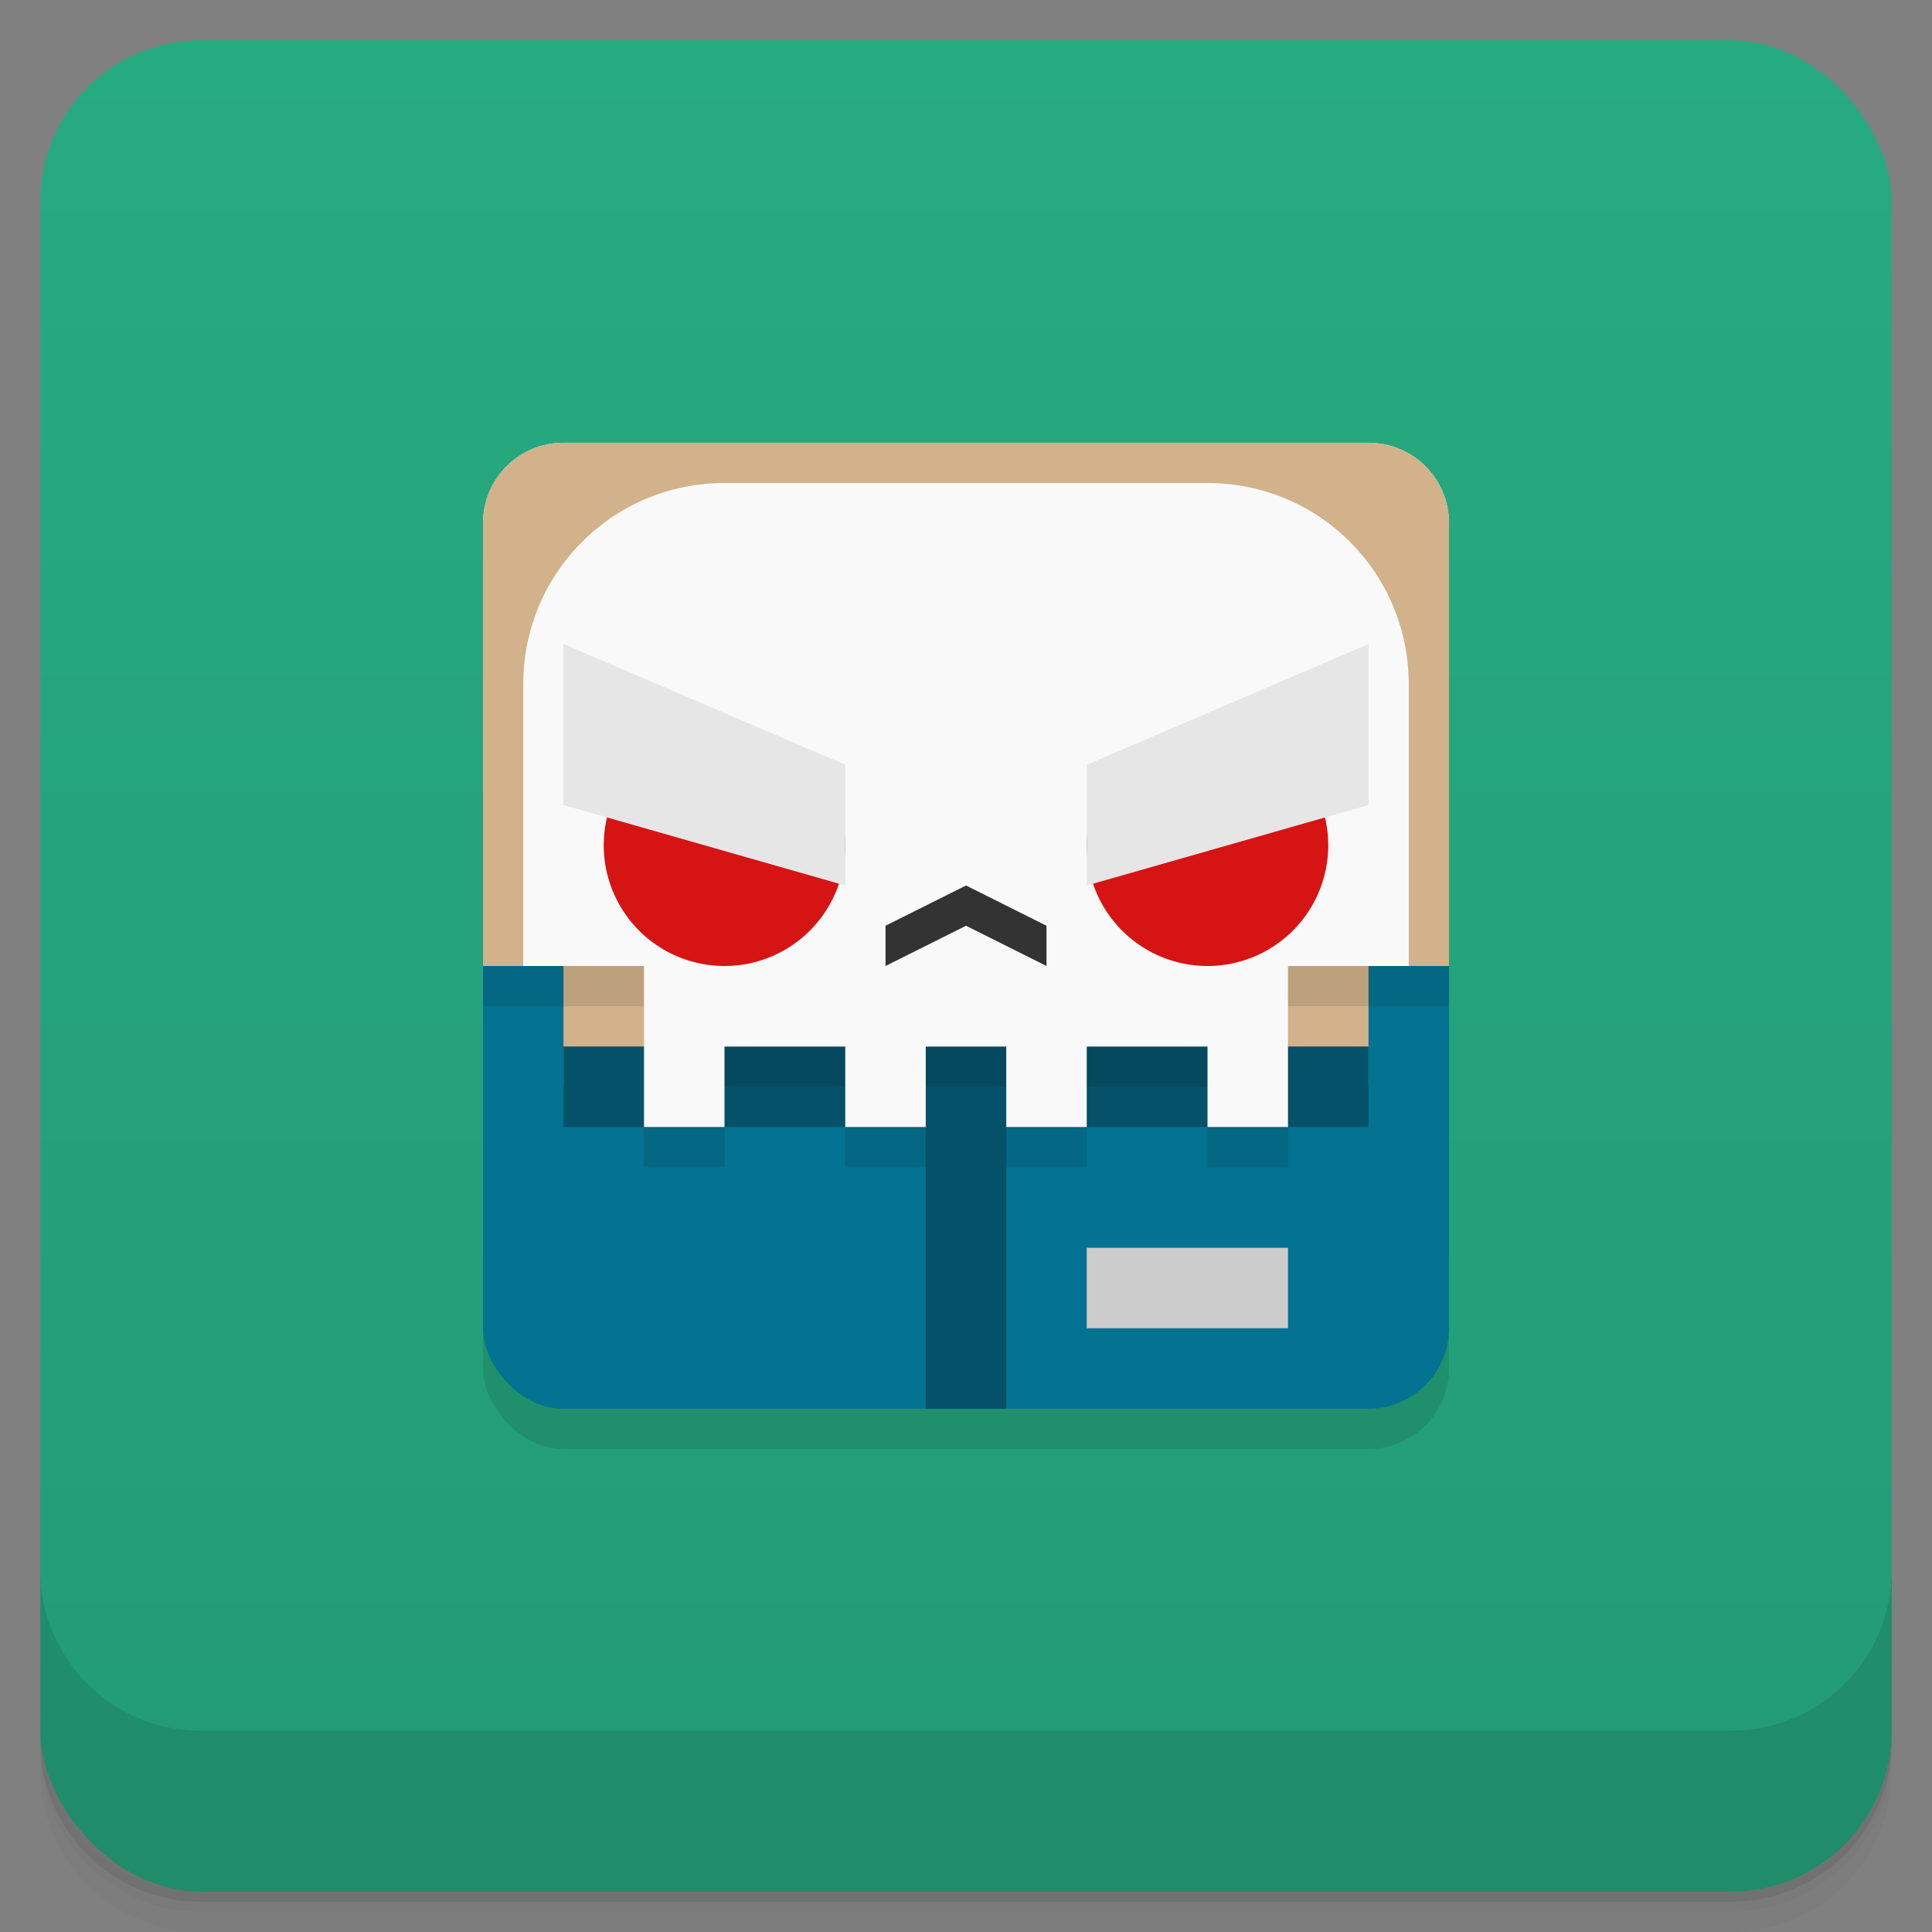 <svg version="1.1" viewBox="0 0 48 48" xmlns="http://www.w3.org/2000/svg">
 <rect x="0" y="0" width="48" height="48" fill="#808080" stroke="none"/>
 <defs>
  <linearGradient id="bg" x2="0" y1="1" y2="47" gradientUnits="userSpaceOnUse">
   <stop style="stop-color:#27ab81" offset="0"/>
   <stop style="stop-color:#239b75" offset="1"/>
  </linearGradient>
 </defs>
 <path d="m1 43v0.25c0 2.216 1.784 4 4 4h38c2.216 0 4-1.784 4-4v-0.25c0 2.216-1.784 4-4 4h-38c-2.216 0-4-1.784-4-4zm0 0.5v0.5c0 2.216 1.784 4 4 4h38c2.216 0 4-1.784 4-4v-0.5c0 2.216-1.784 4-4 4h-38c-2.216 0-4-1.784-4-4z" style="opacity:.02"/>
 <path d="m1 43.25v0.25c0 2.216 1.784 4 4 4h38c2.216 0 4-1.784 4-4v-0.25c0 2.216-1.784 4-4 4h-38c-2.216 0-4-1.784-4-4z" style="opacity:.05"/>
 <path d="m1 43v0.25c0 2.216 1.784 4 4 4h38c2.216 0 4-1.784 4-4v-0.25c0 2.216-1.784 4-4 4h-38c-2.216 0-4-1.784-4-4z" style="opacity:.1"/>
 <rect x="1" y="1" width="46" height="46" rx="4" style="fill:url(#bg)"/>
 <path d="m1 39v4c0 2.216 1.784 4 4 4h38c2.216 0 4-1.784 4-4v-4c0 2.216-1.784 4-4 4h-38c-2.216 0-4-1.784-4-4z" style="opacity:.1"/>
 <rect x="12" y="12" width="24" height="24" ry="2" style="opacity:.1;paint-order:stroke fill markers"/>
 <rect x="12" y="20" width="24" height="15" rx="2" ry="2" style="fill:#047291;paint-order:stroke fill markers"/>
 <rect x="14" y="19" width="20" height="8" style="fill:#d1b28b;paint-order:stroke fill markers"/>
 <path d="m14 26v2h9v7h2v-7h9v-2h-11z" style="fill:#055169;paint-order:stroke fill markers"/>
 <path d="m14 12c-1.108 0-2 0.892-2 2v11h4v4h2v-2h3v2h2v-2h2v2h2v-2h3v2h2v-4h4v-11c0-1.108-0.892-2-2-2z" style="opacity:.1"/>
 <path d="m14 11c-1.108 0-2 0.892-2 2v11h4v4h2v-2h3v2h2v-2h2v2h2v-2h3v2h2v-4h4v-11c0-1.108-0.892-2-2-2z" style="fill:#f9f9f9"/>
 <rect x="27" y="31" width="5" height="2" style="fill:#ccc;paint-order:stroke fill markers"/>
 <path d="m24 22-2 1v1l2-1 2 1v-1z" style="fill:#333"/>
 <path d="m16.176 18.621a3 3 0 0 0-1.176 2.379 3 3 0 0 0 3 3 3 3 0 0 0 3-3 3 3 0 0 0-0.195-1.057l-4.629-1.322zm15.648 0-4.633 1.324a3 3 0 0 0-0.191 1.055 3 3 0 0 0 3 3 3 3 0 0 0 3-3 3 3 0 0 0-1.176-2.379z" style="fill:#d71414;paint-order:stroke fill markers"/>
 <path d="m14 20 7 2v-3l-7-3z" style="fill:#e6e6e6"/>
 <path d="m34 20-7 2v-3l7-3z" style="fill:#e6e6e6"/>
 <path d="m14 11c-1.108 0-2 0.892-2 2v11h1v-7c0-2.77 2.23-5 5-5h12c2.77 0 5 2.23 5 5v7h1v-11c0-1.108-0.892-2-2-2z" style="fill:#d1b28b;paint-order:stroke fill markers"/>
</svg>
